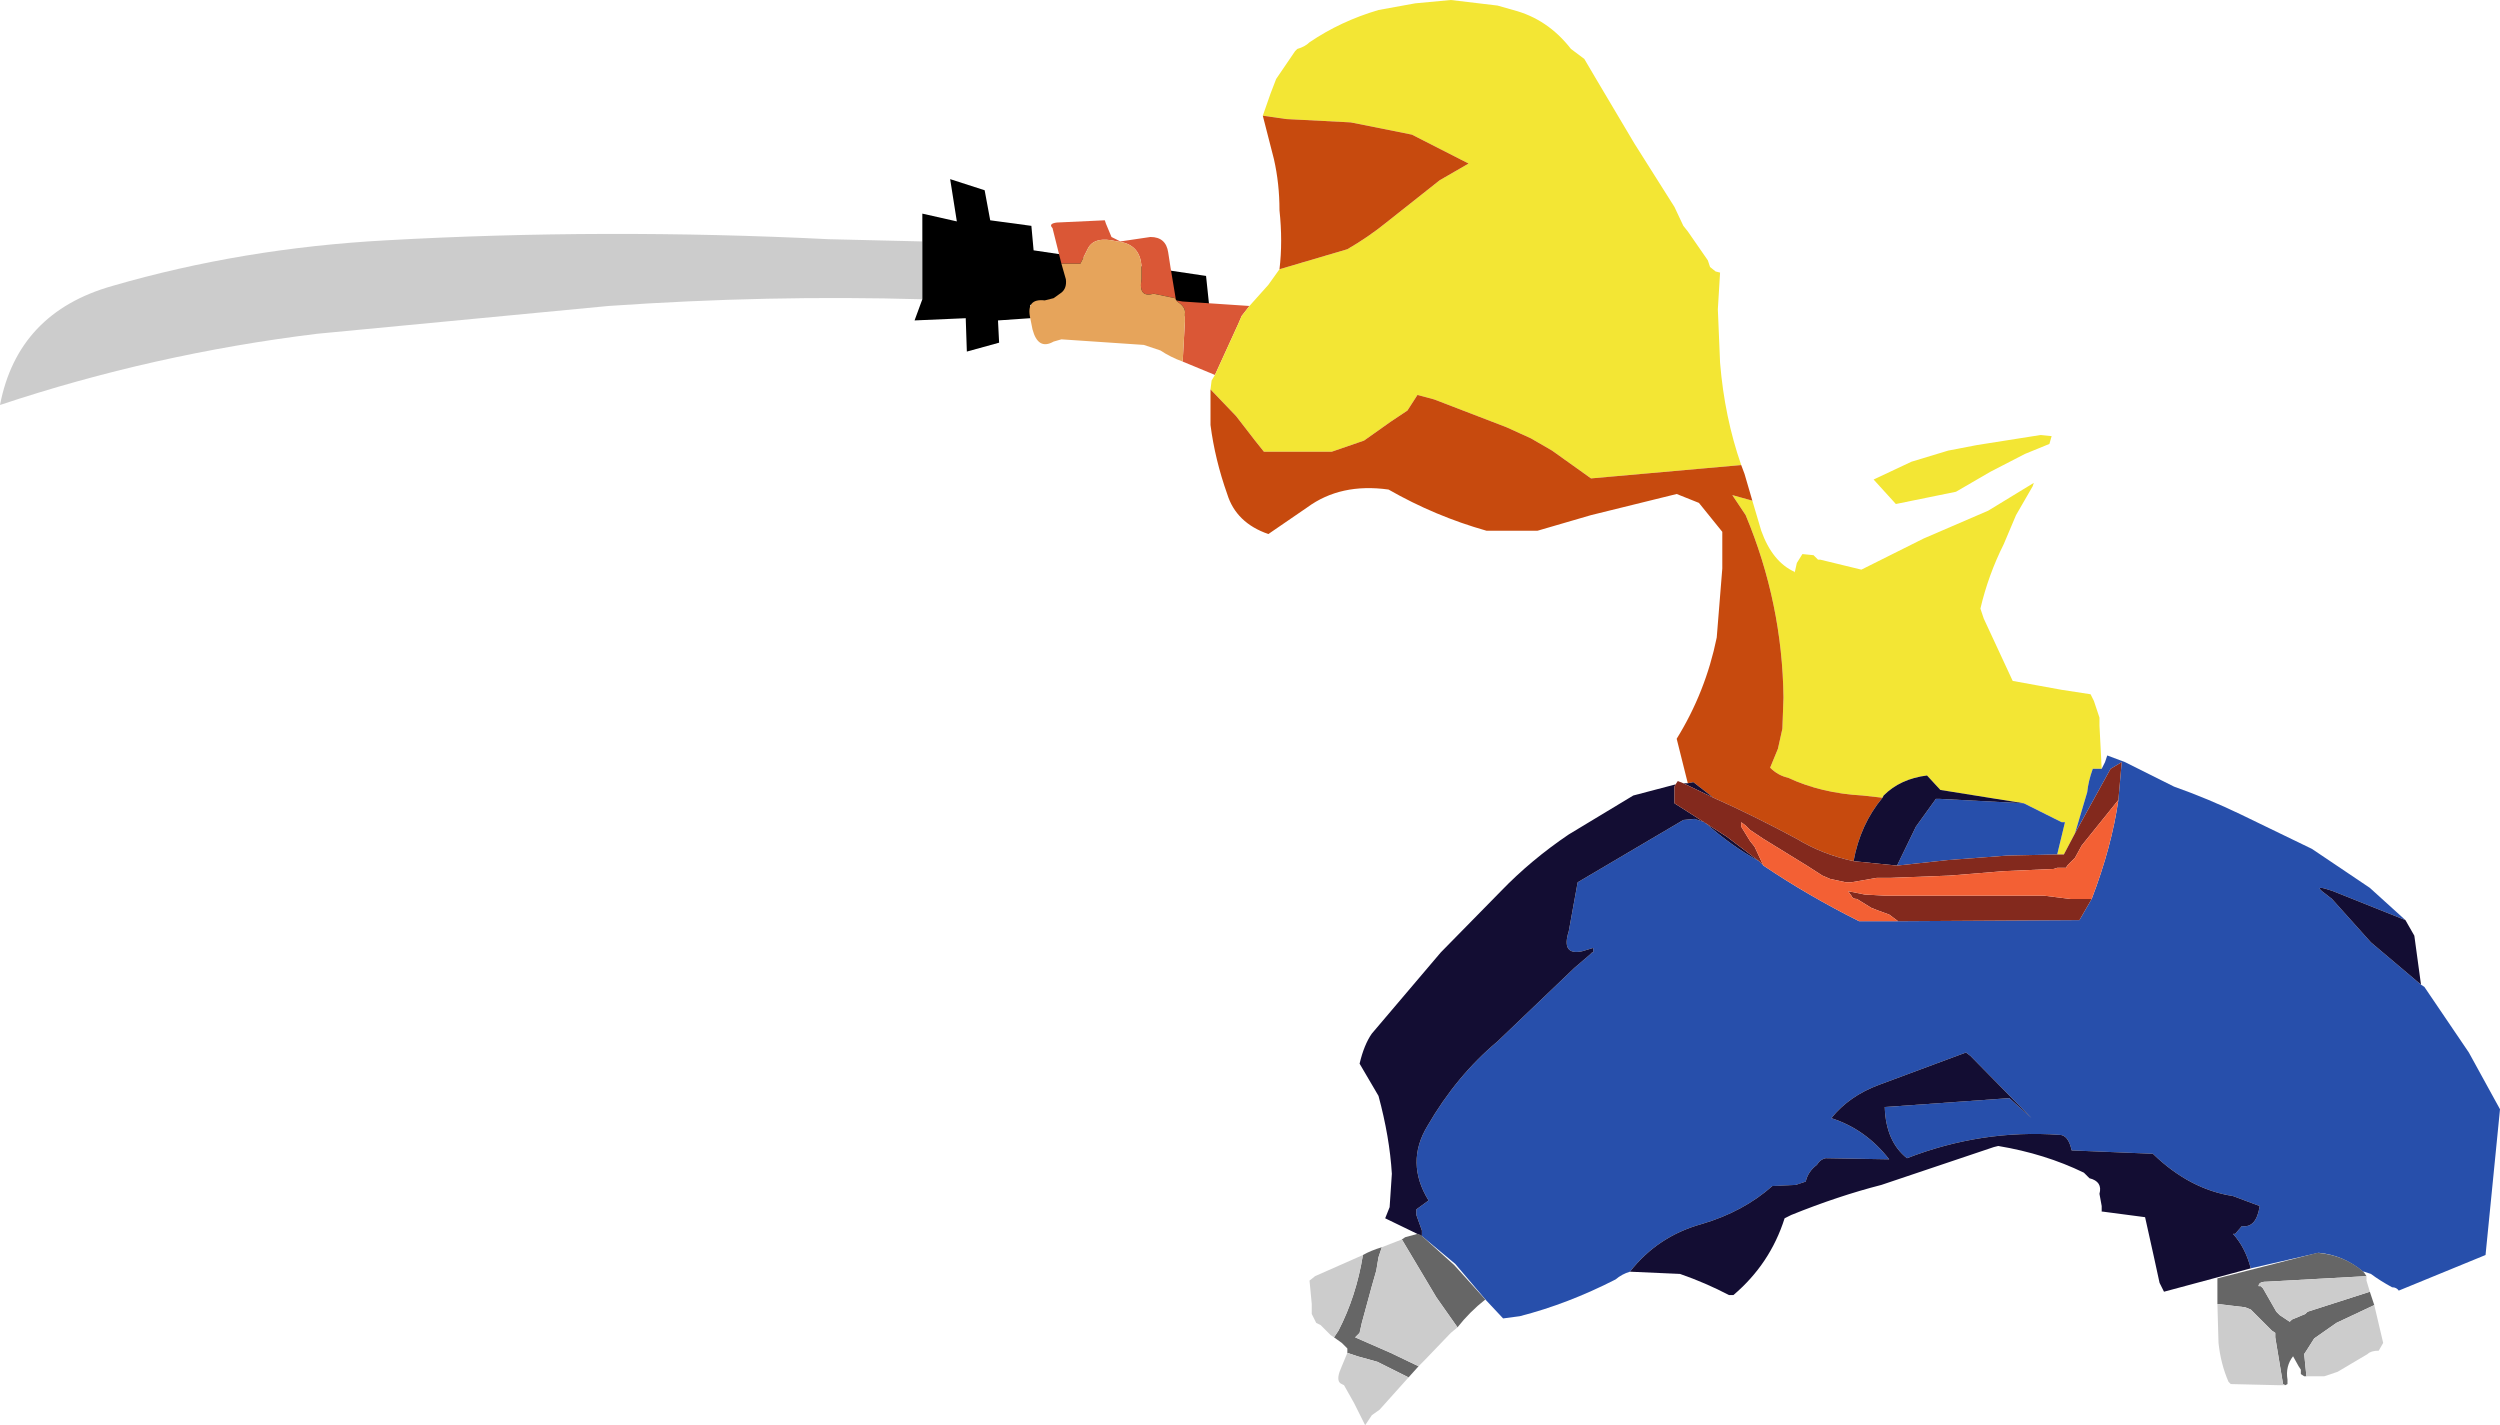 <?xml version="1.0" encoding="UTF-8" standalone="no"?>
<svg xmlns:xlink="http://www.w3.org/1999/xlink" height="64.05px" width="112.35px" xmlns="http://www.w3.org/2000/svg">
  <g transform="matrix(1.0, 0.0, 0.0, 1.0, 57.9, 26.6)">
    <path d="M-16.45 -13.15 Q-23.35 -13.35 -30.55 -12.85 L-43.65 -11.6 Q-51.0 -10.7 -57.9 -8.4 -57.1 -12.55 -52.85 -13.75 -47.0 -15.45 -40.55 -15.8 -30.75 -16.35 -20.65 -15.85 L-16.45 -15.75 -16.45 -13.15" fill="#cccccc" fill-rule="evenodd" stroke="none"/>
    <path d="M-16.45 -15.75 L-16.45 -17.0 -14.9 -16.65 -15.2 -18.55 -13.65 -18.05 -13.4 -16.7 -11.55 -16.45 -11.45 -15.35 -3.7 -14.2 -3.5 -12.3 -11.6 -12.9 -11.6 -12.35 -11.55 -12.35 -11.6 -12.3 -13.05 -12.2 -13.0 -11.2 -14.45 -10.8 -14.5 -12.3 -16.8 -12.2 -16.45 -13.15 -16.45 -15.75" fill="#000000" fill-rule="evenodd" stroke="none"/>
    <path d="M-3.3 -9.75 L-4.75 -10.35 -4.65 -12.15 -4.65 -12.5 Q-4.6 -12.8 -5.0 -13.05 L-5.1 -13.2 -6.05 -13.4 Q-6.75 -13.2 -6.6 -14.05 L-6.6 -14.6 Q-6.65 -15.65 -7.7 -15.75 -8.7 -16.0 -9.0 -15.45 L-9.35 -14.75 -9.5 -14.75 -10.2 -14.75 -10.6 -16.35 Q-10.8 -16.55 -10.4 -16.6 L-8.25 -16.7 -8.2 -16.55 -7.95 -15.95 -7.55 -15.75 -6.2 -15.95 Q-5.5 -15.95 -5.4 -15.25 L-5.3 -14.6 -5.05 -13.1 -4.75 -13.05 -1.75 -12.85 -2.1 -12.4 -2.25 -12.05 -3.3 -9.75" fill="#da5736" fill-rule="evenodd" stroke="none"/>
    <path d="M-4.75 -10.35 Q-5.3 -10.55 -5.75 -10.85 L-6.5 -11.1 -10.2 -11.35 -10.55 -11.25 Q-11.25 -10.85 -11.5 -11.8 L-11.6 -12.3 Q-11.8 -13.2 -10.95 -13.1 L-10.55 -13.2 -10.2 -13.45 Q-9.95 -13.65 -10.0 -14.05 L-10.2 -14.75 -9.5 -14.75 -9.35 -14.75 -9.0 -15.45 Q-8.7 -16.0 -7.7 -15.75 -6.65 -15.65 -6.6 -14.6 L-6.6 -14.05 Q-6.75 -13.2 -6.05 -13.4 L-5.1 -13.2 -5.0 -13.05 Q-4.6 -12.8 -4.65 -12.5 L-4.65 -12.15 -4.75 -10.35" fill="#e6a45b" fill-rule="evenodd" stroke="none"/>
    <path d="M-1.15 -21.4 L-0.8 -22.4 -0.55 -23.05 0.3 -24.3 0.4 -24.4 Q0.75 -24.5 0.95 -24.7 2.35 -25.65 4.05 -26.15 L5.7 -26.45 7.3 -26.6 9.4 -26.35 10.1 -26.15 Q11.65 -25.75 12.7 -24.4 L13.3 -23.95 13.8 -23.1 15.55 -20.15 17.35 -17.3 17.75 -16.45 17.95 -16.2 18.85 -14.9 18.95 -14.6 19.2 -14.4 19.4 -14.35 19.3 -12.7 19.4 -10.3 Q19.6 -7.85 20.35 -5.7 L13.6 -5.1 11.85 -6.35 10.9 -6.9 9.8 -7.4 6.55 -8.65 5.8 -8.85 5.35 -8.15 4.6 -7.65 3.4 -6.8 1.95 -6.3 -1.1 -6.3 -1.5 -6.8 -2.35 -7.9 -3.5 -9.1 -3.45 -9.5 -3.3 -9.75 -2.25 -12.05 -2.1 -12.4 -1.75 -12.85 -0.9 -13.8 -0.4 -14.5 2.65 -15.4 Q3.6 -15.95 4.4 -16.6 L6.8 -18.5 8.1 -19.25 5.55 -20.55 2.8 -21.1 -0.1 -21.25 -1.15 -21.4 M20.85 -4.1 L21.25 -2.75 Q21.75 -1.35 22.75 -0.9 L22.75 -0.85 22.85 -1.3 23.1 -1.7 23.6 -1.65 23.8 -1.45 23.9 -1.45 25.75 -1.0 28.55 -2.4 31.45 -3.65 33.5 -4.9 33.45 -4.75 32.7 -3.45 32.15 -2.15 Q31.45 -0.75 31.1 0.75 L31.25 1.2 32.55 4.0 34.75 4.4 36.05 4.6 36.2 4.9 36.45 5.65 36.45 6.0 36.55 7.95 36.15 7.95 Q35.95 8.5 35.9 9.0 L35.35 10.85 34.85 11.8 34.55 11.8 34.9 10.35 34.75 10.35 33.05 9.5 29.3 8.9 28.7 8.25 Q27.5 8.4 26.75 9.15 L26.7 9.25 25.8 9.15 Q23.95 9.05 22.45 8.35 22.0 8.25 21.65 7.9 L22.0 7.05 22.2 6.15 22.25 4.75 Q22.2 0.5 20.55 -3.45 L19.95 -4.35 20.85 -4.1 M28.0 -5.85 L29.65 -6.35 30.95 -6.6 33.8 -7.05 34.3 -7.0 34.2 -6.65 33.1 -6.2 31.55 -5.4 30.0 -4.5 27.3 -3.95 26.3 -5.05 28.0 -5.85" fill="#f3e634" fill-rule="evenodd" stroke="none"/>
    <path d="M20.35 -5.7 L20.5 -5.3 20.85 -4.1 19.95 -4.35 20.55 -3.45 Q22.2 0.5 22.25 4.75 L22.2 6.15 22.0 7.05 21.65 7.9 Q22.0 8.25 22.45 8.35 23.95 9.05 25.8 9.15 L26.7 9.25 Q25.7 10.45 25.4 12.1 24.0 11.8 22.85 11.1 20.9 10.05 19.1 9.25 L18.2 8.55 17.95 8.6 17.45 6.6 Q18.75 4.5 19.25 2.05 L19.5 -1.05 19.5 -2.7 18.45 -4.0 17.45 -4.4 13.6 -3.45 11.2 -2.75 8.9 -2.75 Q6.6 -3.4 4.5 -4.6 2.35 -4.9 0.85 -3.8 L-0.9 -2.6 Q-2.35 -3.1 -2.75 -4.4 -3.3 -5.95 -3.5 -7.5 L-3.5 -9.1 -2.35 -7.9 -1.5 -6.8 -1.1 -6.3 1.95 -6.3 3.4 -6.8 4.6 -7.65 5.35 -8.15 5.8 -8.85 6.55 -8.65 9.8 -7.4 10.9 -6.9 11.85 -6.35 13.6 -5.1 20.35 -5.7 M-0.4 -14.5 Q-0.25 -15.75 -0.4 -17.15 -0.4 -18.35 -0.65 -19.45 L-1.15 -21.4 -0.1 -21.25 2.8 -21.1 5.55 -20.55 8.1 -19.25 6.8 -18.5 4.4 -16.6 Q3.6 -15.95 2.65 -15.4 L-0.4 -14.5" fill="#c74a0e" fill-rule="evenodd" stroke="none"/>
    <path d="M36.55 7.95 L36.7 7.65 36.8 7.35 37.6 7.65 39.8 8.75 Q41.35 9.3 42.8 10.0 L46.0 11.55 48.6 13.3 50.2 14.75 46.95 13.45 Q46.1 13.15 46.45 13.45 L46.9 13.8 48.65 15.75 50.9 17.65 51.05 17.75 53.05 20.7 54.45 23.25 53.8 29.8 49.9 31.4 Q49.8 31.25 49.6 31.25 49.05 30.95 48.65 30.65 L48.35 30.55 48.3 30.55 Q47.4 29.8 46.3 29.7 L43.25 30.4 Q43.0 29.45 42.45 28.85 L42.55 28.85 42.85 28.5 Q43.5 28.6 43.65 27.6 L42.45 27.15 Q40.5 26.85 38.85 25.25 L35.2 25.1 Q35.05 24.4 34.65 24.4 31.15 24.15 27.8 25.45 26.85 24.7 26.8 23.15 L32.4 22.75 33.4 23.65 30.65 20.85 30.45 20.7 26.55 22.15 Q25.2 22.65 24.4 23.65 25.95 24.15 27.0 25.5 L24.15 25.45 Q23.9 25.5 23.75 25.75 23.35 26.05 23.25 26.5 L22.8 26.65 21.75 26.7 Q20.45 27.85 18.6 28.4 16.6 28.95 15.35 30.55 15.0 30.65 14.7 30.9 12.55 32.0 10.4 32.55 L9.65 32.65 8.9 31.85 7.5 30.2 6.0 28.95 6.0 28.7 5.75 28.0 5.75 27.75 6.3 27.35 Q5.25 25.65 6.25 24.0 7.55 21.75 9.4 20.2 L12.85 16.9 13.55 16.3 13.65 16.2 13.7 16.2 13.7 16.0 13.2 16.15 Q12.25 16.35 12.6 15.25 L13.0 13.05 17.75 10.25 18.25 10.2 18.7 10.35 Q19.95 11.45 21.15 12.1 L21.35 12.3 Q23.35 13.65 25.65 14.8 L27.4 14.8 35.55 14.75 36.1 13.8 Q37.0 11.45 37.3 9.35 L37.45 7.65 36.95 7.95 35.35 10.85 35.9 9.0 Q35.95 8.5 36.15 7.95 L36.55 7.95 M33.05 9.5 L34.75 10.35 34.9 10.35 34.55 11.8 32.3 11.85 29.65 12.05 27.35 12.3 27.4 12.2 28.2 10.55 29.1 9.3 29.25 9.3 33.05 9.5" fill="#274fab" fill-rule="evenodd" stroke="none"/>
    <path d="M50.2 14.75 L50.6 15.45 50.9 17.65 48.65 15.75 46.9 13.8 46.45 13.45 Q46.1 13.15 46.95 13.45 L50.2 14.75 M43.25 30.4 L39.35 31.45 39.15 31.05 38.9 29.9 38.5 28.1 36.6 27.85 36.55 27.85 36.55 27.6 36.45 27.05 Q36.6 26.5 36.0 26.35 L35.75 26.1 Q34.0 25.25 31.9 24.9 L31.7 24.95 26.65 26.65 Q24.7 27.15 22.6 28.0 L22.3 28.15 Q21.65 30.2 20.0 31.6 L19.8 31.6 Q18.75 31.05 17.6 30.65 L15.35 30.55 Q16.6 28.95 18.6 28.4 20.45 27.85 21.75 26.7 L22.8 26.65 23.25 26.5 Q23.35 26.05 23.75 25.75 23.9 25.5 24.15 25.45 L27.0 25.5 Q25.95 24.15 24.4 23.65 25.2 22.65 26.55 22.15 L30.45 20.7 30.65 20.85 33.4 23.65 32.4 22.75 26.8 23.15 Q26.85 24.7 27.8 25.45 31.15 24.15 34.65 24.4 35.05 24.4 35.2 25.1 L38.85 25.25 Q40.5 26.85 42.45 27.15 L43.65 27.6 Q43.5 28.6 42.85 28.5 L42.55 28.85 42.45 28.85 Q43.0 29.45 43.25 30.4 M6.0 28.95 L4.35 28.15 4.55 27.65 4.65 26.15 Q4.55 24.5 4.05 22.65 L3.2 21.2 Q3.4 20.35 3.75 19.85 L6.85 16.2 9.55 13.45 Q10.9 12.05 12.6 10.9 L15.5 9.15 17.4 8.65 17.35 8.75 17.35 9.5 19.7 11.0 21.15 12.1 Q19.95 11.45 18.7 10.35 L18.25 10.2 17.75 10.25 13.0 13.05 12.6 15.25 Q12.25 16.35 13.2 16.15 L13.7 16.0 13.7 16.2 13.65 16.2 13.55 16.3 12.85 16.9 9.4 20.2 Q7.55 21.75 6.25 24.0 5.25 25.65 6.3 27.35 L5.75 27.75 5.75 28.0 6.0 28.7 6.0 28.95 M17.75 8.6 L17.95 8.6 18.2 8.55 19.1 9.25 17.75 8.6 M26.7 9.25 L26.75 9.15 Q27.5 8.4 28.7 8.25 L29.3 8.9 33.05 9.5 29.25 9.3 29.1 9.3 28.2 10.55 27.4 12.2 27.35 12.3 25.4 12.1 Q25.7 10.45 26.7 9.25" fill="#130d33" fill-rule="evenodd" stroke="none"/>
    <path d="M17.4 8.65 L17.5 8.5 17.75 8.6 19.1 9.25 Q20.9 10.05 22.85 11.1 24.0 11.8 25.4 12.1 L27.35 12.3 29.65 12.05 32.3 11.85 34.55 11.8 34.85 11.8 35.35 10.85 36.95 7.95 37.45 7.65 37.3 9.35 35.65 11.4 35.35 11.95 35.0 12.3 34.95 12.4 34.85 12.4 34.55 12.4 34.4 12.45 32.15 12.55 29.7 12.75 27.1 12.85 26.45 12.85 25.3 13.05 25.25 13.05 25.2 13.05 25.05 13.05 24.35 12.9 24.0 12.75 23.3 12.3 21.35 11.1 21.05 10.9 20.75 10.7 20.55 10.5 20.35 10.35 20.35 10.55 20.75 11.2 20.95 11.45 21.3 12.2 21.35 12.3 21.15 12.1 19.7 11.0 17.35 9.5 17.35 8.75 17.4 8.65 M27.4 14.8 L27.0 14.5 26.45 14.3 26.2 14.2 25.55 13.8 Q25.35 13.8 25.3 13.65 L25.15 13.45 25.9 13.6 26.8 13.65 27.0 13.65 28.25 13.65 33.95 13.65 35.15 13.8 36.1 13.8 35.55 14.75 27.4 14.8" fill="#83291d" fill-rule="evenodd" stroke="none"/>
    <path d="M21.35 12.3 L21.3 12.2 20.95 11.45 20.75 11.2 20.35 10.55 20.35 10.35 20.55 10.5 20.75 10.7 21.05 10.9 21.35 11.1 23.3 12.3 24.0 12.75 24.35 12.9 25.05 13.05 25.2 13.05 25.25 13.05 25.3 13.05 26.45 12.85 27.1 12.85 29.7 12.75 32.15 12.55 34.4 12.45 34.55 12.4 34.85 12.4 34.95 12.4 35.0 12.3 35.35 11.95 35.65 11.4 37.3 9.35 Q37.0 11.45 36.1 13.8 L35.15 13.8 33.95 13.65 28.25 13.65 27.0 13.65 26.8 13.65 25.9 13.6 25.15 13.45 25.3 13.65 Q25.35 13.8 25.55 13.8 L26.2 14.2 26.45 14.3 27.0 14.5 27.4 14.8 25.65 14.8 Q23.35 13.65 21.35 12.3" fill="#f36034" fill-rule="evenodd" stroke="none"/>
    <path d="M5.1 29.1 L5.25 29.0 5.8 28.85 5.95 28.9 7.45 30.25 8.85 31.8 Q8.15 32.35 7.6 33.05 L6.65 31.7 5.1 29.1 M5.85 34.8 L5.4 35.3 4.0 34.6 3.1 34.35 2.65 34.2 2.65 34.0 2.4 33.75 2.05 33.5 2.25 33.2 Q3.05 31.65 3.35 29.8 3.7 29.6 4.2 29.45 L4.05 29.9 3.95 30.5 3.75 31.2 3.3 32.85 3.2 33.3 3.1 33.4 3.0 33.5 4.6 34.2 5.85 34.8" fill="#666666" fill-rule="evenodd" stroke="none"/>
    <path d="M7.6 33.05 L7.3 33.3 6.1 34.55 5.85 34.8 4.6 34.2 3.0 33.5 3.1 33.4 3.2 33.3 3.3 32.85 3.75 31.2 3.95 30.5 4.05 29.9 4.2 29.45 5.1 29.1 6.65 31.7 7.6 33.05 M5.4 35.3 L4.1 36.75 Q3.9 36.9 3.75 37.0 L3.45 37.45 2.95 36.45 2.5 35.65 2.4 35.6 Q2.15 35.5 2.3 35.05 L2.4 34.8 2.65 34.2 3.1 34.35 4.0 34.6 5.4 35.3 M2.05 33.5 L1.9 33.4 1.45 32.95 1.25 32.85 1.05 32.45 1.05 32.0 0.95 30.95 1.2 30.75 3.35 29.8 Q3.05 31.65 2.25 33.2 L2.05 33.5" fill="#cccccc" fill-rule="evenodd" stroke="none"/>
    <path d="M41.75 32.0 L41.75 31.1 41.75 30.85 46.25 29.7 Q47.4 29.8 48.25 30.5 L48.35 30.6 48.45 30.75 43.95 31.0 Q43.6 31.0 43.6 31.2 L43.7 31.2 43.8 31.3 44.4 32.35 44.55 32.5 45.0 32.8 45.1 32.7 45.7 32.45 45.8 32.35 48.6 31.45 48.8 32.05 47.1 32.85 46.1 33.55 45.75 34.1 45.65 34.25 45.75 35.25 45.65 35.25 45.5 35.15 45.5 34.95 45.4 34.8 45.15 34.35 Q44.8 34.8 44.9 35.4 L44.9 35.6 44.8 35.65 44.7 35.6 44.45 34.1 44.35 33.5 44.35 33.3 44.2 33.2 43.25 32.25 43.0 32.15 41.75 32.0" fill="#666666" fill-rule="evenodd" stroke="none"/>
    <path d="M48.45 30.75 L48.45 30.95 48.6 31.45 45.8 32.35 45.7 32.45 45.1 32.7 45.0 32.8 44.55 32.5 44.4 32.35 43.8 31.3 43.7 31.2 43.6 31.2 Q43.6 31.0 43.95 31.0 L48.45 30.75 M48.8 32.05 L49.2 33.75 49.0 34.1 Q48.65 34.1 48.5 34.25 L47.15 35.05 46.55 35.25 45.75 35.25 45.65 34.25 45.75 34.1 46.1 33.55 47.1 32.85 48.8 32.05 M44.8 35.65 L44.45 35.65 42.35 35.6 42.25 35.5 Q41.9 34.7 41.8 33.75 L41.75 32.0 43.0 32.15 43.25 32.25 44.2 33.2 44.35 33.3 44.35 33.5 44.45 34.1 44.7 35.6 44.8 35.65" fill="#cccccc" fill-rule="evenodd" stroke="none"/>
  </g>
</svg>
